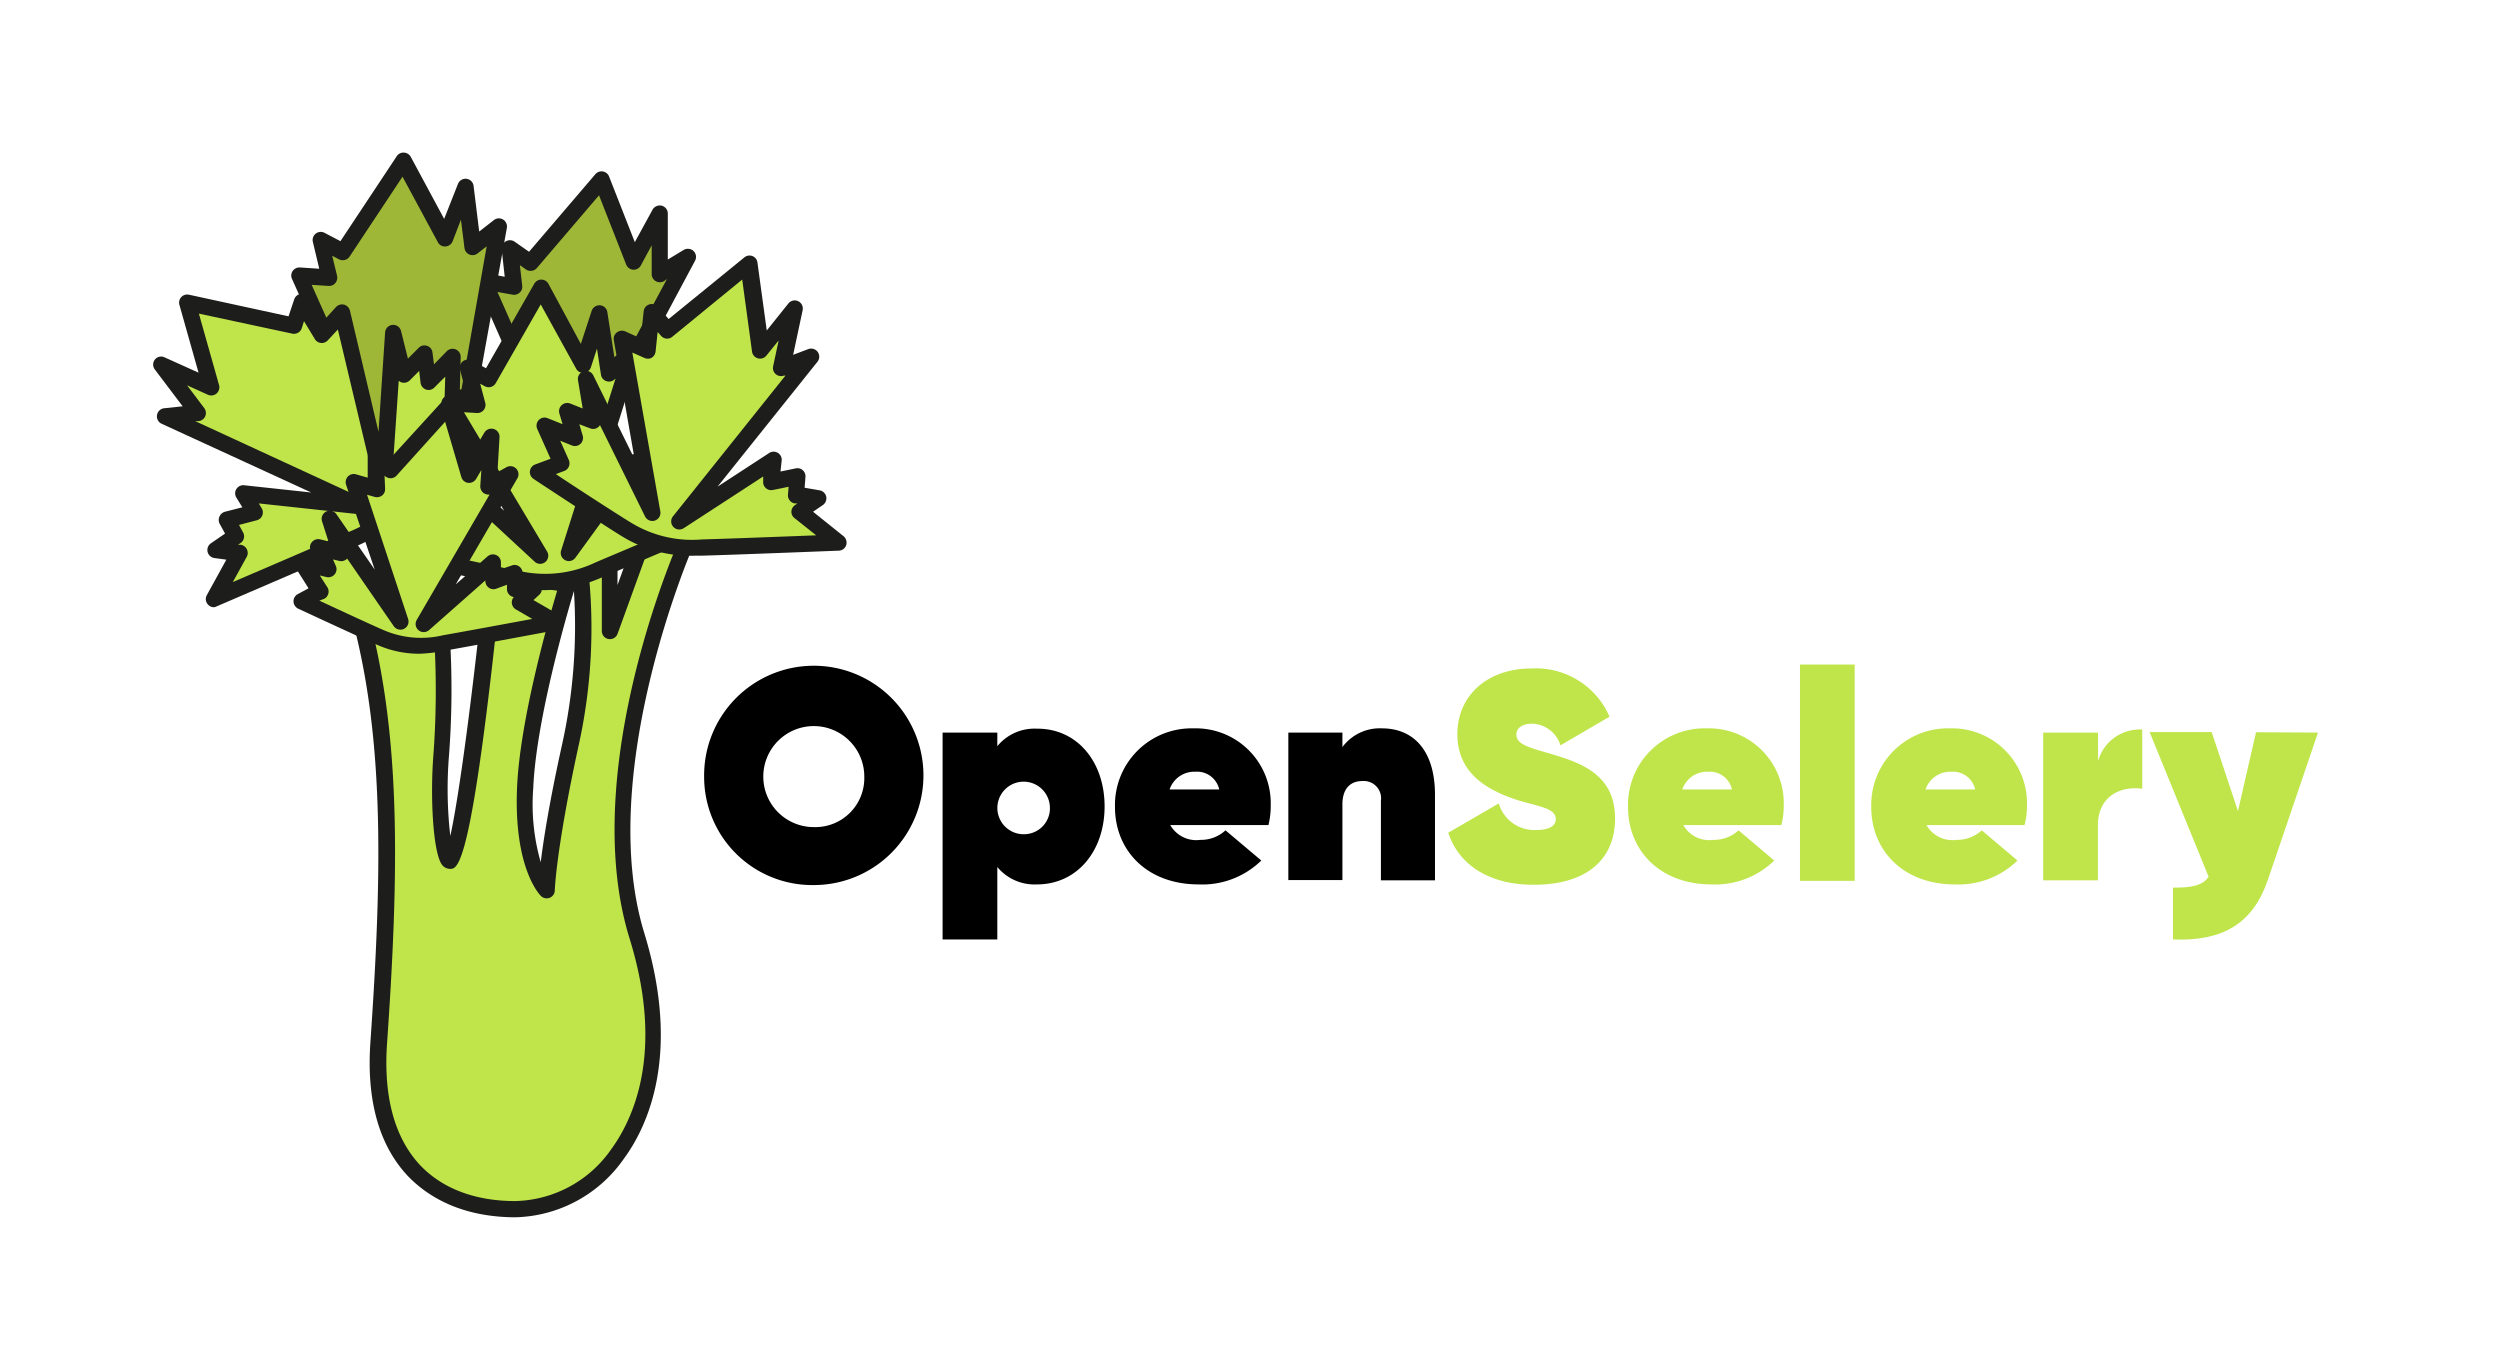 <svg id="Ebene_1" data-name="Ebene 1" xmlns="http://www.w3.org/2000/svg" viewBox="0 0 231.17 126.67"><defs><style>.cls-1{fill:#bfe54a;}.cls-2{fill:#1d1d1b;}.cls-3{fill:#9fb737;}</style></defs><title>OpenSelery</title><path d="M65.11,71.84a10.14,10.14,0,1,1,10.14,10A10,10,0,0,1,65.11,71.84Zm14.81,0a4.67,4.67,0,1,0-4.67,4.64A4.53,4.53,0,0,0,79.92,71.84Z"/><path d="M102.14,74.57c0,4.12-2.54,7.21-6.26,7.21a4.47,4.47,0,0,1-3.66-1.61v6.7H87.16V67.74h5.06V69a4.44,4.44,0,0,1,3.66-1.62C99.6,67.35,102.14,70.44,102.14,74.57Zm-5.06,0a2.43,2.43,0,1,0-2.43,2.57A2.4,2.4,0,0,0,97.08,74.57Z"/><path d="M111,77.66a3.33,3.33,0,0,0,2.32-.88l3.31,2.79a7.8,7.8,0,0,1-5.79,2.21c-4.79,0-7.74-3.14-7.74-7.16a7.09,7.09,0,0,1,7.27-7.27,6.93,6.93,0,0,1,7.13,7.16,7.18,7.18,0,0,1-.21,1.78h-9.08A2.77,2.77,0,0,0,111,77.66ZM112.74,73a2.1,2.1,0,0,0-2.21-1.64A2.41,2.41,0,0,0,108.15,73Z"/><path d="M132.69,73.5v7.9h-5V74.05a1.6,1.6,0,0,0-1.7-1.83c-1.23,0-1.86.82-1.86,2.16v7h-5V67.74h5v1.34a4.31,4.31,0,0,1,3.67-1.73C130.59,67.35,132.69,69.27,132.69,73.5Z"/><path class="cls-1" d="M133.92,77l4.67-2.71A3.42,3.42,0,0,0,142,76.75c1.31,0,1.86-.4,1.86-1,0-1-1.45-1.15-3.39-1.72-3.17-1-5.71-2.65-5.71-6.15s2.7-6.07,6.88-6.07a7.42,7.42,0,0,1,7.19,4.46l-4.54,2.65a2.81,2.81,0,0,0-2.62-2c-1,0-1.45.46-1.45,1,0,.85.93,1.15,3.12,1.77,3,.88,6,2,6,6s-2.92,6.12-7.46,6.12C137.64,81.84,134.85,79.9,133.92,77Z"/><path class="cls-1" d="M158.43,77.66a3.37,3.37,0,0,0,2.33-.88l3.3,2.79a7.8,7.8,0,0,1-5.79,2.21c-4.78,0-7.73-3.14-7.73-7.16a7.08,7.08,0,0,1,7.26-7.27,6.93,6.93,0,0,1,7.14,7.16,7.21,7.21,0,0,1-.22,1.78h-9.07A2.75,2.75,0,0,0,158.43,77.66ZM160.15,73a2.1,2.1,0,0,0-2.21-1.64A2.41,2.41,0,0,0,155.56,73Z"/><path class="cls-1" d="M166.44,61.45h5.06v20h-5.06Z"/><path class="cls-1" d="M180.92,77.66a3.37,3.37,0,0,0,2.33-.88l3.3,2.79a7.8,7.8,0,0,1-5.79,2.21c-4.78,0-7.73-3.14-7.73-7.16a7.09,7.09,0,0,1,7.27-7.27,6.93,6.93,0,0,1,7.13,7.16,7.21,7.21,0,0,1-.22,1.78h-9.07A2.75,2.75,0,0,0,180.92,77.66ZM182.64,73a2.1,2.1,0,0,0-2.21-1.64A2.41,2.41,0,0,0,178.05,73Z"/><path class="cls-1" d="M198.09,67.46v5.47c-2-.27-4.1.68-4.1,3.39V81.4h-5.06V67.74H194v2.65A4,4,0,0,1,198.09,67.46Z"/><path class="cls-1" d="M214.34,67.74,209.7,81.37c-1.37,4-4.13,5.69-8.77,5.5V82.08c1.8,0,2.7-.19,3.3-1l-5.46-13.39h5.74L206.94,75l1.67-7.29Z"/><path class="cls-1" d="M33.67,58.32c2.6,10.71,2.46,22.58,1.38,38.1-.76,10.81,5.12,15.39,12.63,15.39,8.08,0,16.17-9.37,11.27-25.33-4.68-15.23,4.5-36.17,4.5-36.17l-4-.52-3.1,8.6v-7l-2.93.09a48.23,48.23,0,0,1-.71,17.37c-2.13,9.75-2.21,13.48-2.21,13.48s-2.29-2.22-2-9.49S52.5,54,52.5,54l-6.83-1S43,79.61,41.6,79.55c-.61,0-1.16-5-.77-9.77a80.8,80.8,0,0,0,.05-11.21Z"/><path class="cls-2" d="M47.68,112.56c-4.16,0-7.59-1.33-10-3.85-2.65-2.85-3.8-7-3.43-12.34,1.08-15.49,1.23-27.23-1.36-37.87a.73.73,0,0,1,.15-.65.71.71,0,0,1,.6-.28l7.22.25a.74.74,0,0,1,.72.71,81.38,81.38,0,0,1-.06,11.31,38,38,0,0,0,.12,7.46c.91-4.13,2.25-14.73,3.23-24.39a.74.74,0,0,1,.29-.51.73.73,0,0,1,.57-.16l6.82,1a.77.77,0,0,1,.36.15c-.11-1.1-.22-1.73-.23-1.75a.76.76,0,0,1,.72-.89l2.92-.09a.82.82,0,0,1,.55.21.78.78,0,0,1,.23.54V54.1l1.64-4.56a.76.76,0,0,1,.81-.49l3.95.52a.74.74,0,0,1,.55.37.76.76,0,0,1,0,.67c-.09.21-9,20.86-4.48,35.65,3.46,11.27.29,17.94-1.9,20.91A12.59,12.59,0,0,1,47.68,112.56ZM34.62,59.1c2.4,10.57,2.23,22.2,1.17,37.38-.34,4.9.68,8.67,3,11.2,2.06,2.21,5.12,3.38,8.85,3.38a11.1,11.1,0,0,0,8.87-4.78c2-2.74,5-8.94,1.68-19.58C54,73,60.65,55.19,62.38,50.93L60,50.62l-2.9,8a.75.75,0,0,1-1.45-.26V52.16l-1.31,0A50.19,50.19,0,0,1,53.49,69c-2.07,9.53-2.19,13.3-2.19,13.33a.75.75,0,0,1-1.28.52c-.1-.1-2.52-2.53-2.21-10,.26-6.23,2.87-15.41,3.71-18.23l-5.18-.74c-2.73,26.55-4,26.51-4.77,26.46a.94.94,0,0,1-.66-.33c-.86-1-1.15-6.22-.83-10.25a81.26,81.26,0,0,0,.09-10.42Zm18.45-4.45c-.67,2.22-3.5,11.95-3.76,18.22A19.37,19.37,0,0,0,50,79.73c.26-2.13.82-5.68,2-11A50.69,50.69,0,0,0,53.07,54.65Z"/><path class="cls-3" d="M54.19,51.15c-3.85.91-4.4-4.83-6.06-5.33s3.28-4.74,3.28-4.74L44.77,26l2.76.51L47.13,23l1.93,1.33,6.56-7.68,3,7.57L61,19.74v5.59l2.61-1.58L54.28,41.23S58.05,50.24,54.19,51.15Z"/><path class="cls-2" d="M53.39,52c-2.36,0-3.53-2.24-4.34-3.79-.36-.67-.84-1.58-1.14-1.68a1.15,1.15,0,0,1-.85-.88c-.25-1.19,1.64-3.18,3.44-4.77L44.08,26.3a.76.76,0,0,1,.1-.77.72.72,0,0,1,.72-.27l1.77.33-.28-2.53a.72.72,0,0,1,.36-.73.76.76,0,0,1,.81,0l1.36.95,6.13-7.17a.75.75,0,0,1,1.27.21l2.38,6.07,1.64-3a.77.77,0,0,1,.85-.37.75.75,0,0,1,.56.73V24l1.47-.89a.77.77,0,0,1,.91.1.76.76,0,0,1,.14.9L55.1,41.27c.58,1.46,2.43,6.58,1.12,9.15a2.73,2.73,0,0,1-1.85,1.46h0A4.44,4.44,0,0,1,53.39,52ZM48.6,45.2a5,5,0,0,1,1.77,2.32c1.07,2,1.89,3.32,3.65,2.9h0a1.21,1.21,0,0,0,.86-.68c1-1.89-.61-6.58-1.29-8.22a.72.72,0,0,1,0-.64L61.67,25.8,61.4,26a.76.76,0,0,1-.76,0,.75.75,0,0,1-.38-.65V22.69l-1,1.85a.75.75,0,0,1-.71.4.76.76,0,0,1-.65-.48l-2.51-6.4-5.75,6.73a.77.77,0,0,1-1,.13l-.57-.4.22,1.9a.74.74,0,0,1-.24.64.75.75,0,0,1-.64.19L46,27,52.1,40.78a.75.75,0,0,1-.2.87A16.44,16.44,0,0,0,48.6,45.2Z"/><path class="cls-3" d="M41.23,46.54a13.42,13.42,0,0,1-7.63.88c-1.72-.3.85-6.82.85-6.82L27.69,25.48l2.81.18-.83-3.46,2.07,1.08,5.59-8.42L41.19,22l1.86-4.71.68,5.55L46.13,21,43,38.35S45,45.17,41.23,46.54Z"/><path class="cls-2" d="M35.87,48.38a13.44,13.44,0,0,1-2.4-.22,1.35,1.35,0,0,1-.95-.68c-.8-1.44.53-5.3,1.12-6.86L27,25.79a.76.76,0,0,1,.06-.73.78.78,0,0,1,.67-.33l1.79.12-.59-2.48a.75.75,0,0,1,.27-.77.75.75,0,0,1,.81-.07l1.47.77,5.21-7.86a.73.73,0,0,1,.66-.33.76.76,0,0,1,.63.39l3.09,5.74L42.35,17a.75.75,0,0,1,1.44.18l.52,4.23,1.36-1.06a.75.75,0,0,1,.85-.05.76.76,0,0,1,.35.77L43.75,38.32c.31,1.16,1.75,7.45-2.26,8.93A16.07,16.07,0,0,1,35.87,48.38Zm-2.06-1.69A12.69,12.69,0,0,0,41,45.84c3-1.1,1.3-7.22,1.28-7.28a.78.78,0,0,1,0-.34L45,22.78l-.85.66a.75.75,0,0,1-1.2-.5l-.33-2.62-.77,2a.76.76,0,0,1-.66.47.72.72,0,0,1-.7-.39l-3.27-6.06-4.89,7.38a.76.76,0,0,1-1,.25l-.61-.32.45,1.86a.78.78,0,0,1-.16.66.74.74,0,0,1-.62.27l-1.57-.1,6.26,14a.73.73,0,0,1,0,.58C34.17,43.38,33.55,46.08,33.81,46.69Z"/><path class="cls-1" d="M19.78,55.4s8.86-3.8,12.49-5.4a13.49,13.49,0,0,0,6.1-4.68c1-1.41,5.88-8.71,5.88-8.71l-2.46.27L41.9,33,39.62,35.3l-.32-2.64-2,2-1-3.86L35.45,45l-3.8-16L29.75,31l-1.81-3.07-.74,2.22L17.33,28l2.2,7.82-4.61-2.09,3.37,4.46-3,.32,18,8.3L22.49,45.64l1.05,1.74L21,48.05l.83,1.53-1.87,1.28,2.19.29Z"/><path class="cls-2" d="M19.78,56.15a.73.73,0,0,1-.55-.25.74.74,0,0,1-.11-.86l1.81-3.29-1.11-.15a.75.75,0,0,1-.32-1.36l1.31-.9-.51-.93a.76.76,0,0,1,0-.66.79.79,0,0,1,.5-.43l1.61-.41L21.85,46a.75.75,0,0,1,.72-1.13l6.21.67L14.94,39.18a.74.74,0,0,1-.42-.8.75.75,0,0,1,.66-.63l1.71-.18-2.57-3.4a.75.75,0,0,1,0-.92.73.73,0,0,1,.89-.21l3.15,1.42-1.77-6.27a.75.75,0,0,1,.88-.94l9.21,2,.53-1.58a.75.75,0,0,1,.63-.5.72.72,0,0,1,.72.36l1.3,2.19,1.21-1.33a.77.77,0,0,1,.75-.22.78.78,0,0,1,.54.56L35,39.93l.61-9.21a.75.75,0,0,1,1.47-.13l.64,2.57,1-1a.73.73,0,0,1,.77-.18.72.72,0,0,1,.5.62l.14,1.09,1.19-1.22a.75.75,0,0,1,1.28.55l-.08,3,1.6-.17a.7.7,0,0,1,.72.35.74.74,0,0,1,0,.81c-.2.3-4.88,7.33-5.91,8.73a14.2,14.2,0,0,1-6.4,4.93c-3.59,1.58-12.41,5.36-12.49,5.4A.8.8,0,0,1,19.78,56.15ZM22,50.37l.25,0a.76.76,0,0,1,.57.41.75.75,0,0,1,0,.7l-1.29,2.34c2.84-1.22,8-3.42,10.48-4.54a12.68,12.68,0,0,0,5.8-4.43c.74-1,3.53-5.17,5-7.35l-.87.1a.73.73,0,0,1-.59-.2.8.8,0,0,1-.24-.57l.06-2-1,1a.75.75,0,0,1-.78.19.76.76,0,0,1-.5-.62l-.13-1.1-.87.87a.76.76,0,0,1-.73.2.75.75,0,0,1-.29-.16L36.2,45a.75.75,0,0,1-1.48.12L31.24,30.47l-.93,1a.75.75,0,0,1-1.2-.12l-1-1.65-.21.66a.76.76,0,0,1-.88.49L18.39,29l1.87,6.62a.77.77,0,0,1-.24.77.75.75,0,0,1-.8.11l-1.92-.87,1.59,2.11a.77.77,0,0,1,.09.75.76.76,0,0,1-.61.45l-.32,0,15.52,7.16A.77.77,0,0,1,34,47a.76.76,0,0,1-.81.55l-9.26-1,.27.45a.75.75,0,0,1-.46,1.11l-1.64.43.37.68a.75.75,0,0,1-.23,1Z"/><path class="cls-1" d="M67,47.77s-8.2,3.51-11.59,4.91a11.57,11.57,0,0,1-7,1c-1.6-.28-9.62-2.05-9.62-2.05L40.46,50l-2.7-2.69,3,0-1.57-2.1,2.58,0-2-3.41,10.15,9.41-8.38-14,2.61.14L43.26,34l2,1.06,4.84-8.45,3.87,7.1L55.45,29l.86,5.51,2.15-1.89L52.59,51.1l6.07-8.36.51,2,2.09-1.33.5,1.67,2.05-.4-1.2,1.74Z"/><path class="cls-2" d="M50.34,54.57a12.76,12.76,0,0,1-2.14-.2c-1.6-.28-9.32-2-9.65-2.06a.73.73,0,0,1-.56-.55.76.76,0,0,1,.23-.75l1.14-1-2.13-2.13a.75.75,0,0,1-.16-.83.71.71,0,0,1,.7-.45l1.49,0-.65-.87a.75.75,0,0,1-.07-.79.73.73,0,0,1,.68-.41l1.25,0L39.14,42.3a.75.75,0,0,1,1.16-.93l6.32,5.86-5.7-9.55a.76.76,0,0,1,0-.77.75.75,0,0,1,.69-.36l1.57.09-.64-2.45a.74.74,0,0,1,.26-.78.76.76,0,0,1,.82-.07l1.32.71,4.46-7.81a.75.75,0,0,1,1.31,0l3,5.56,1-3.06a.76.76,0,0,1,.77-.51.74.74,0,0,1,.68.63l.65,4.17,1.12-1a.75.75,0,0,1,.91-.07.75.75,0,0,1,.3.86L54.7,46.92l3.36-4.62a.75.75,0,0,1,1.33.26l.25,1,1.22-.78a.73.73,0,0,1,.66-.07.75.75,0,0,1,.46.49l.3,1,1.39-.27a.75.75,0,0,1,.76,1.16L63.8,46l3.39,1.07a.76.76,0,0,1,.07,1.41c-.09,0-8.25,3.53-11.6,4.91A13.6,13.6,0,0,1,50.34,54.57Zm-10-3.41c2.39.53,7,1.53,8.14,1.73a10.83,10.83,0,0,0,6.62-.9c2.36-1,7.1-3,9.73-4.12l-2.43-.77a.77.77,0,0,1-.48-.47A.79.79,0,0,1,62,46l.16-.23-.25.05a.75.75,0,0,1-.86-.52l-.21-.71-1.26.8a.72.72,0,0,1-.67.06.76.76,0,0,1-.46-.51l-.11-.43-5.14,7.07a.75.75,0,0,1-1.32-.66L56.92,35l-.11.1a.75.75,0,0,1-.75.14.74.74,0,0,1-.49-.59l-.37-2.41-.56,1.72a.76.76,0,0,1-.65.51.71.71,0,0,1-.72-.39L50,28.15l-4.16,7.28a.75.75,0,0,1-1,.29l-.44-.24.47,1.77a.75.75,0,0,1-.77.94l-1.2-.07L50.59,51a.75.75,0,0,1-1.16.93l-6.91-6.4a.63.63,0,0,1-.08.23.77.77,0,0,1-.65.37H40.72l.66.88a.75.75,0,0,1,.07.79.78.78,0,0,1-.68.41l-1.17,0L41,49.51a.74.74,0,0,1,.22.56.78.78,0,0,1-.25.54Z"/><path class="cls-1" d="M77.49,50.17s-8.91.35-12.58.46A11.55,11.55,0,0,1,58,49c-1.4-.83-8.26-5.35-8.26-5.35l2.18-.8-1.56-3.49,2.81,1.13L52.44,38l2.4,1L54.19,35l6.13,12.41L57.5,31.33l2.38,1.06.38-3.54,1.46,1.69,7.52-6.16,1.09,8,3.11-3.85L72.27,34,75,33,62.88,48.16l8.65-5.64-.23,2,2.43-.5-.13,1.73,2.06.36-1.74,1.2Z"/><path class="cls-2" d="M64.35,51.38a12.12,12.12,0,0,1-6.74-1.73c-1.39-.83-8-5.18-8.28-5.37a.77.77,0,0,1-.33-.71.76.76,0,0,1,.48-.62l1.43-.53-1.23-2.75a.75.75,0,0,1,.14-.83.73.73,0,0,1,.82-.17l1.38.55-.3-1a.76.76,0,0,1,1-.91l1.16.46-.43-2.59a.75.75,0,0,1,1.42-.45l3.81,7.72L56.76,31.46a.74.74,0,0,1,.28-.72.76.76,0,0,1,.77-.1l1.44.65.27-2.52a.75.75,0,0,1,1.31-.4l1,1.13,7-5.7a.75.75,0,0,1,.75-.12.74.74,0,0,1,.46.6l.86,6.28,2-2.5a.75.75,0,0,1,1.32.62l-.88,4.13,1.4-.53a.75.75,0,0,1,.85,1.17L66.35,45l4.77-3.11a.75.75,0,0,1,1.16.71l-.11,1,1.41-.29a.74.74,0,0,1,.65.17.75.75,0,0,1,.25.62l-.08,1,1.39.24a.76.76,0,0,1,.61.58.77.77,0,0,1-.31.78l-.91.62L78,49.58a.78.78,0,0,1,.25.82.75.75,0,0,1-.69.52c-.09,0-9,.36-12.59.46ZM51.4,43.84c2,1.34,6,3.92,7,4.52a10.8,10.8,0,0,0,6.51,1.52c2.55-.07,7.7-.27,10.56-.38l-2-1.59a.72.72,0,0,1-.29-.61.74.74,0,0,1,.33-.59l.22-.16-.25,0a.76.76,0,0,1-.62-.79l.06-.75-1.46.3a.75.75,0,0,1-.89-.82l0-.43-7.33,4.77a.75.75,0,0,1-1-1.1l10.39-13-.14,0a.75.75,0,0,1-1-.86l.51-2.39-1.14,1.41a.75.75,0,0,1-1.32-.37l-.91-6.67-6.49,5.31a.74.74,0,0,1-1-.09l-.33-.37-.19,1.82a.8.8,0,0,1-.37.57.78.78,0,0,1-.68,0l-1.1-.49L61.06,47.3a.75.75,0,0,1-1.41.46l-4.17-8.45a.77.77,0,0,1-.17.19.73.73,0,0,1-.74.11l-1-.38.31,1.05a.75.75,0,0,1-1,.91l-1.08-.44.8,1.79a.78.78,0,0,1,0,.6.73.73,0,0,1-.43.41Z"/><path class="cls-1" d="M51.36,57.59S44.11,59,41.12,59.48a9.5,9.5,0,0,1-5.85-.5c-1.25-.51-7.4-3.38-7.4-3.38l1.69-.92L27.86,52l2.43.59-.89-2,2.07.49-1-3.11L37,57.42,32.73,44.58l2.08.59-.11-2.94,1.39,1.2,5.42-6,1.85,6.42,2.08-3.53L45.14,45l2.07-1.14L39.16,57.71l6.4-5.66.06,1.68,1.92-.7.11,1.43,1.73,0L48.1,55.7Z"/><path class="cls-2" d="M38.79,60.45A9.56,9.56,0,0,1,35,59.68c-1.24-.52-7.17-3.28-7.43-3.4a.77.77,0,0,1-.43-.66.75.75,0,0,1,.39-.68l1-.54-1.26-2a.74.74,0,0,1,0-.84.75.75,0,0,1,.78-.3l.94.23-.26-.58a.72.72,0,0,1,.11-.78.76.76,0,0,1,.75-.26l.78.19-.59-1.85a.75.75,0,0,1,1.33-.66l3.54,5.12L32,44.82a.78.78,0,0,1,.17-.76.75.75,0,0,1,.75-.2l1.08.31L34,42.25a.75.75,0,0,1,1.24-.59l.84.73L41,37a.77.77,0,0,1,.73-.23.76.76,0,0,1,.55.52L43.6,42l1.19-2a.76.76,0,0,1,.87-.33.75.75,0,0,1,.53.76L46,43.66l.87-.48a.75.75,0,0,1,1,1l-5.73,9.86,2.94-2.59a.76.76,0,0,1,.79-.13.74.74,0,0,1,.45.66l0,.65,1-.34a.71.71,0,0,1,.66.07.75.75,0,0,1,.34.58l.06.75,1,0a.75.75,0,0,1,.49,1.3l-.54.5,2.39,1.38a.76.76,0,0,1,.36.78.74.74,0,0,1-.6.61s-7.26,1.36-10.25,1.89A14.52,14.52,0,0,1,38.79,60.45Zm-9.26-4.91c1.88.88,5.17,2.4,6,2.75a8.73,8.73,0,0,0,5.44.45c2-.35,5.88-1.07,8.25-1.51l-1.52-.88a.75.75,0,0,1-.37-.57.73.73,0,0,1,.18-.57.75.75,0,0,1-.63-.69l0-.45-1,.37a.73.73,0,0,1-.67-.09.75.75,0,0,1-.33-.6v-.08l-5.21,4.6a.75.75,0,0,1-1.14-.94l6.74-11.6a.83.83,0,0,1-.51-.11.78.78,0,0,1-.35-.68l.1-1.48-.48.82a.78.78,0,0,1-.74.37.75.75,0,0,1-.63-.54L41.16,39l-4.51,5a.75.75,0,0,1-1,.06l-.09-.07.05,1.21a.74.74,0,0,1-.28.62.8.8,0,0,1-.67.13l-.72-.2,3.8,11.49a.75.75,0,0,1-1.33.66l-4.31-6.25,0,0a.74.74,0,0,1-.72.22l-.59-.14.26.59a.74.74,0,0,1-.1.78.75.75,0,0,1-.75.26l-.63-.15.7,1.09a.73.73,0,0,1,.09.59.74.74,0,0,1-.36.47Z"/></svg>